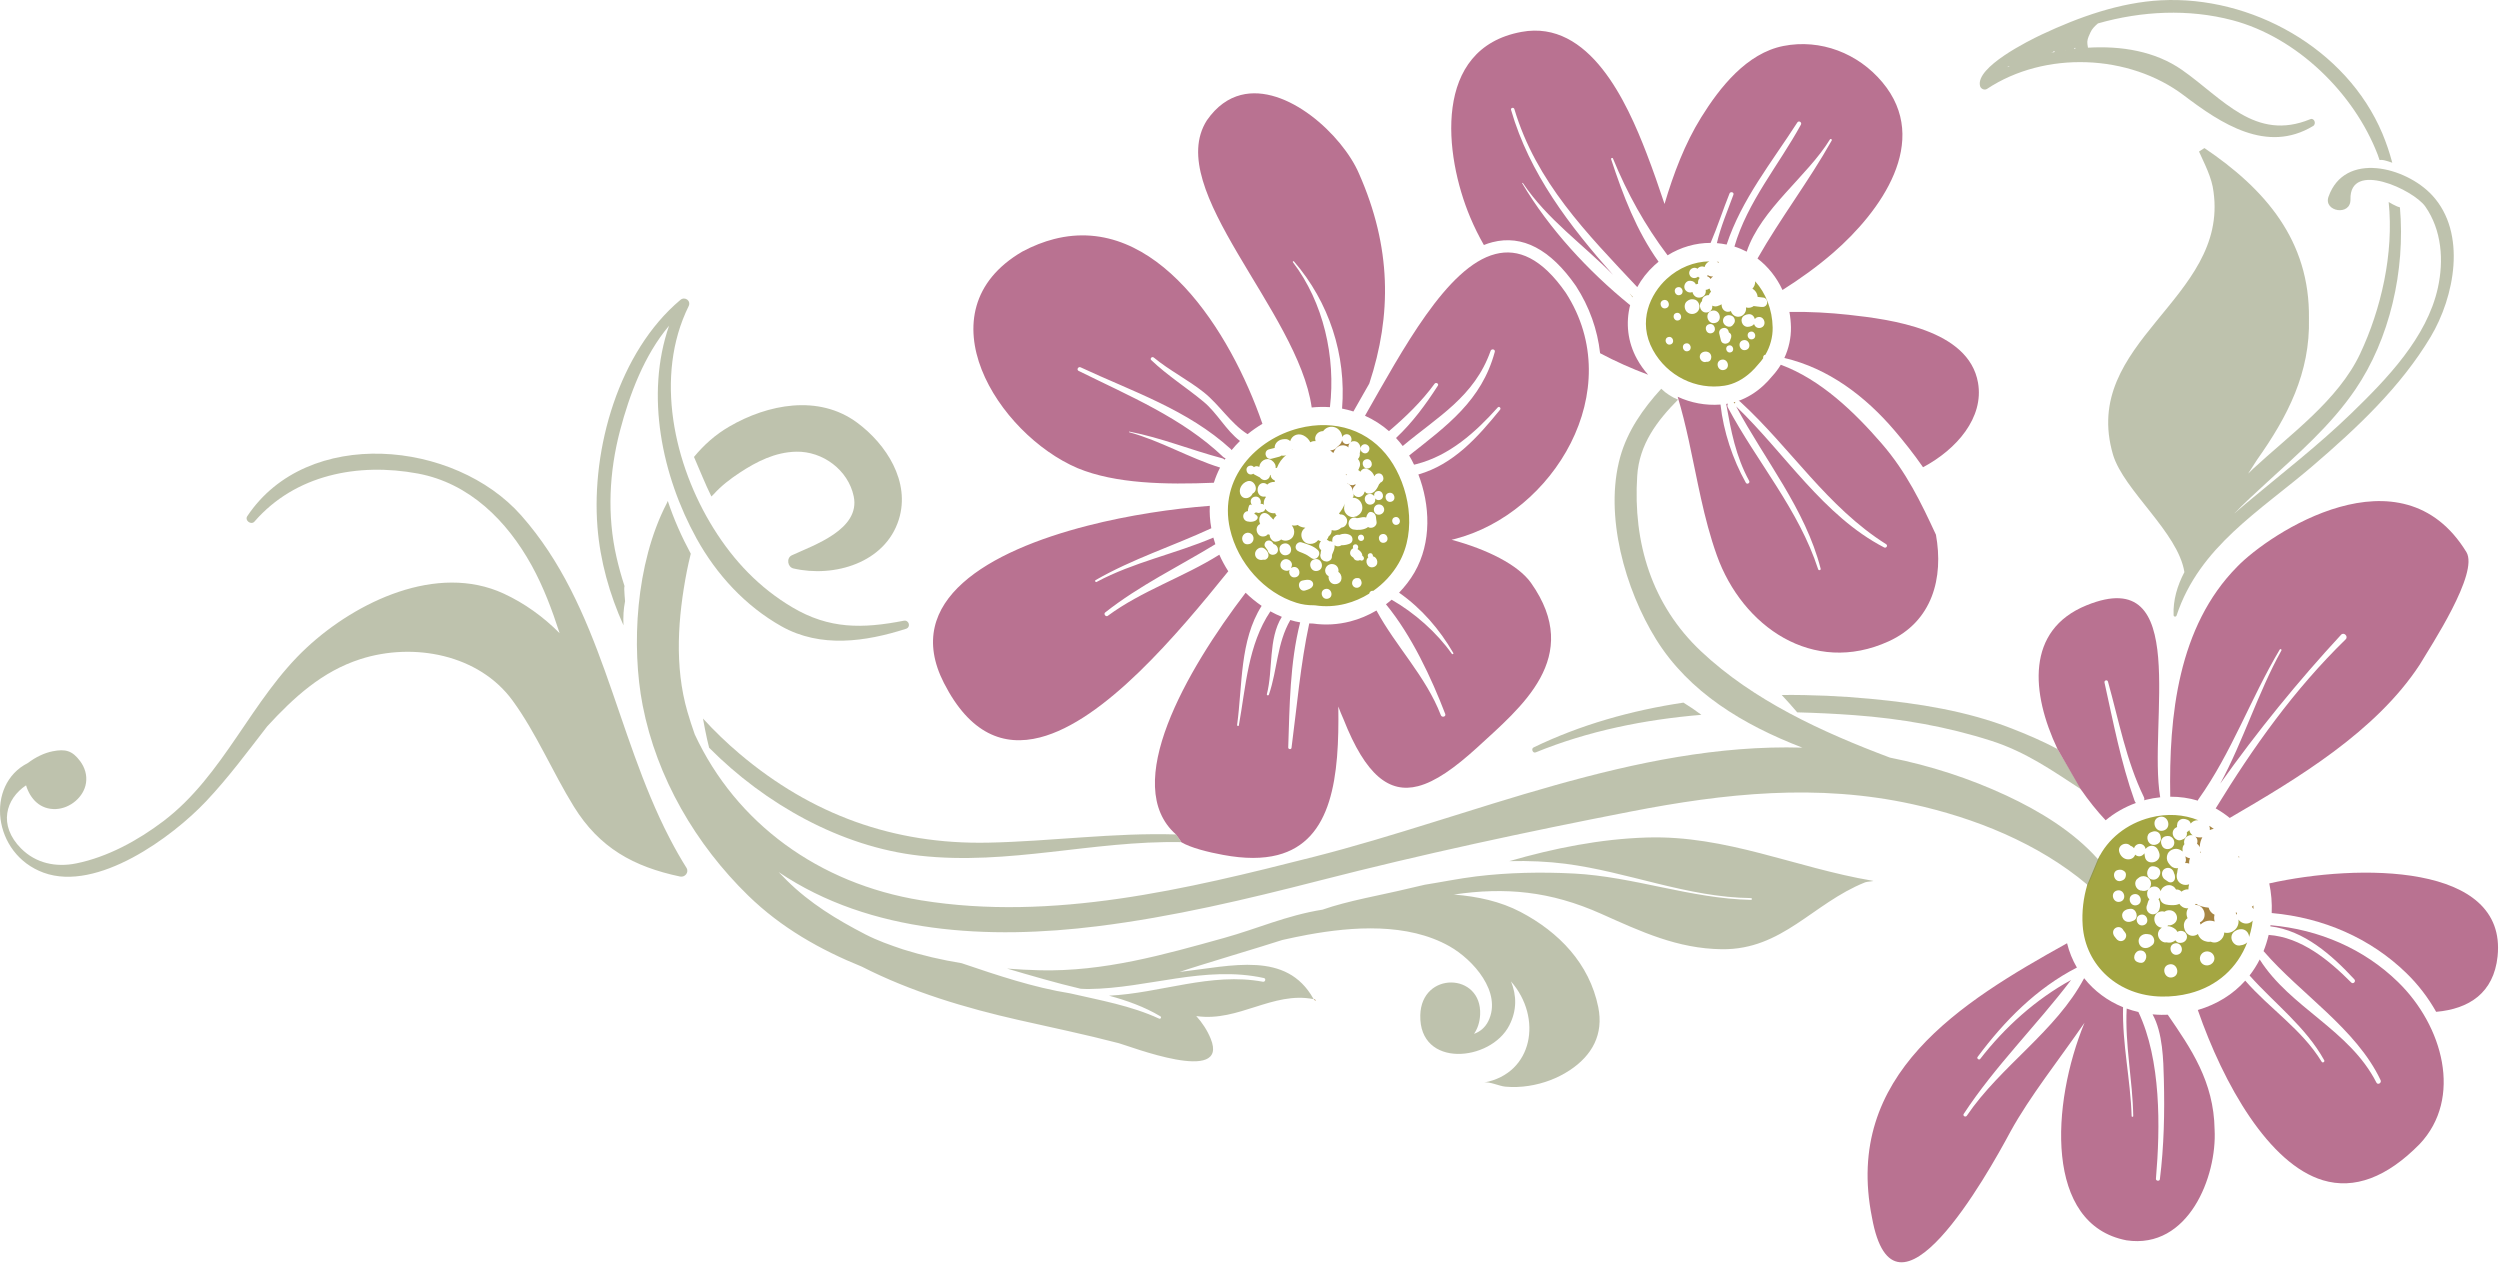 <?xml version="1.0" encoding="UTF-8" standalone="no"?>
<!DOCTYPE svg PUBLIC "-//W3C//DTD SVG 1.1//EN" "http://www.w3.org/Graphics/SVG/1.1/DTD/svg11.dtd">
<svg width="100%" height="100%" viewBox="0 0 943 477" version="1.1" xmlns="http://www.w3.org/2000/svg" xmlns:xlink="http://www.w3.org/1999/xlink" xml:space="preserve" xmlns:serif="http://www.serif.com/" style="fill-rule:evenodd;clip-rule:evenodd;stroke-linejoin:round;stroke-miterlimit:1.414;">
    <g transform="matrix(1,0,0,1,-361.723,-1290.95)">
        <path d="M1217.69,1624.17C1218.46,1627.82 1218.77,1631.58 1218.61,1635.35C1238.05,1637.08 1255.92,1644.85 1269.48,1658.08C1273.85,1662.33 1277.64,1667.28 1280.64,1672.61C1293.05,1671.52 1302.35,1665.52 1303.81,1651.7C1307.53,1616.29 1251.05,1616.71 1217.69,1624.17Z" style="fill:rgb(185,114,145);fill-rule:nonzero;"/>
        <path d="M1205.59,1504.71C1183.29,1527.28 1179.79,1560.97 1180.34,1591.47C1183.9,1591.45 1187.4,1591.94 1190.73,1592.95C1190.79,1592.8 1190.82,1592.64 1190.94,1592.48C1203.46,1574.99 1210.65,1554.41 1221.64,1535.96C1221.88,1535.56 1222.49,1535.91 1222.27,1536.31C1213.34,1552.42 1207.95,1570.36 1199.17,1586.57C1213.07,1566.94 1228.55,1547.93 1244.77,1530.39C1245.84,1529.23 1247.63,1531.01 1246.5,1532.12C1226.96,1551.19 1211.68,1572.71 1197.48,1595.88C1199.35,1596.93 1201.12,1598.13 1202.78,1599.48C1228.31,1584.6 1257.85,1566.99 1274.43,1541.68C1278.57,1534.69 1296.88,1507.09 1292.04,1499.18C1267.53,1459.15 1217.79,1492.08 1205.59,1504.71Z" style="fill:rgb(185,114,145);fill-rule:nonzero;"/>
        <path d="M1146.54,1588.58C1149.55,1592.95 1137.83,1573.52 1137.83,1573.52C1132.1,1570.41 1126.05,1567.89 1120.58,1565.75C1103.62,1559.11 1085.3,1556.24 1067.26,1554.54C1056.26,1553.5 1045.05,1552.99 1033.79,1553.1C1035.8,1555.21 1037.71,1557.42 1039.64,1559.65C1046.83,1559.83 1054,1560.18 1061.1,1560.7C1078.71,1561.99 1096.18,1565.02 1113,1570.44C1125.89,1574.6 1135.87,1581.63 1146.54,1588.58Z" style="fill:rgb(126,134,92);fill-opacity:0.502;fill-rule:nonzero;"/>
        <path d="M1171.13,1592.64C1172.93,1592.18 1174.75,1591.88 1176.55,1591.69C1171.9,1563.92 1188.41,1503.14 1148.77,1519.27C1125.81,1528.61 1127.82,1552.37 1137.83,1573.52C1137.87,1573.6 1146.53,1588.58 1146.54,1588.58C1149.55,1592.95 1152.76,1596.95 1155.97,1600.36C1159.29,1597.59 1163.15,1595.38 1167.39,1593.83C1167.19,1593.63 1167.01,1593.36 1166.89,1593.02C1161.7,1578.49 1158.88,1563.44 1155.54,1548.42C1155.34,1547.56 1156.61,1547.2 1156.85,1548.06C1160.92,1562.59 1163.73,1577.91 1170.37,1591.56C1170.6,1592.03 1170.61,1592.45 1170.54,1592.83C1170.74,1592.77 1170.93,1592.69 1171.13,1592.64Z" style="fill:rgb(185,114,145);fill-rule:nonzero;"/>
        <path d="M1179.41,1673.71C1178.61,1673.74 1177.8,1673.77 1176.99,1673.75C1175.86,1673.74 1174.76,1673.66 1173.67,1673.56C1177.54,1680.52 1177.74,1690.84 1177.93,1698.05C1178.25,1710.63 1177.99,1723.26 1176.43,1735.77C1176.33,1736.61 1174.87,1736.44 1174.94,1735.59C1176.62,1716.08 1176.88,1690.69 1168.34,1672.7C1168.34,1672.69 1168.34,1672.69 1168.34,1672.68C1166.82,1672.33 1165.34,1671.9 1163.91,1671.38C1163.2,1684.89 1166.17,1698.4 1166.38,1711.92C1166.39,1712.32 1165.78,1712.32 1165.77,1711.93C1165.36,1698.16 1162.19,1684.67 1162.54,1670.87C1156.66,1668.48 1151.64,1664.71 1147.86,1659.93C1137.29,1679.92 1116.29,1693.08 1103.62,1711.79C1103.14,1712.52 1101.95,1711.86 1102.44,1711.12C1114.27,1693.06 1129.89,1677.79 1142.94,1660.6C1129.61,1667.89 1117.87,1678.48 1108.65,1690.39C1108.22,1690.95 1107.24,1690.2 1107.66,1689.64C1117.73,1676.08 1129.99,1663.64 1145.13,1655.92C1143.49,1653.1 1142.23,1650.02 1141.42,1646.74C1101.27,1669.05 1057.01,1696.28 1067.83,1750.16C1076.19,1796.7 1111.25,1734.28 1120.08,1717.77C1127.41,1704.43 1138.49,1690.56 1148,1676.74C1135.4,1707.34 1132.84,1752.87 1163.84,1758.8C1187.29,1762.29 1198.01,1734.61 1197.07,1717.04C1196.79,1698.86 1188.11,1686.42 1179.41,1673.71Z" style="fill:rgb(185,114,145);fill-rule:nonzero;"/>
        <path d="M1218.16,1639.93C1218.13,1640.07 1218.11,1640.22 1218.09,1640.36C1230.9,1641.95 1241.32,1651.21 1249.78,1660.35C1250.52,1661.15 1249.36,1662.32 1248.59,1661.54C1240.23,1653.13 1229.77,1644.48 1217.46,1643.6C1216.95,1645.73 1216.31,1647.78 1215.53,1649.72C1215.55,1649.74 1215.57,1649.75 1215.59,1649.77C1229.5,1665.88 1250.44,1678.9 1259.68,1698.37C1260.18,1699.42 1258.64,1700.35 1258.1,1699.29C1247.95,1679.33 1225.61,1671.1 1214.08,1652.87C1212.99,1655.02 1211.71,1657.04 1210.26,1658.9C1219.7,1669.5 1231.47,1678.3 1238.41,1690.86C1238.75,1691.49 1237.82,1692.04 1237.44,1691.42C1229.99,1679.22 1217.86,1671.46 1208.63,1660.85C1204,1666.02 1197.94,1669.81 1190.74,1671.92C1200.51,1700.09 1217.57,1730.04 1237.96,1736.15C1249.77,1739.68 1262.04,1735.09 1274.41,1722.5C1290.79,1705.15 1283.14,1677.79 1266.26,1661.37C1253.47,1648.89 1236.58,1641.56 1218.16,1639.93Z" style="fill:rgb(185,114,145);fill-rule:nonzero;"/>
        <path d="M1204.98,1635.24C1205.17,1635.51 1205.34,1635.78 1205.49,1636.06C1205.49,1636.02 1205.48,1635.97 1205.48,1635.92C1205.49,1635.67 1205.5,1635.42 1205.51,1635.17C1205.33,1635.2 1205.15,1635.22 1204.98,1635.24Z" style="fill:rgb(166,133,66);fill-rule:nonzero;"/>
        <path d="M1191.87,1612.59C1191.8,1612.4 1191.74,1612.2 1191.69,1612.01C1191.68,1612.2 1191.66,1612.4 1191.6,1612.59C1191.69,1612.59 1191.78,1612.58 1191.87,1612.59Z" style="fill:rgb(166,133,66);fill-rule:nonzero;"/>
        <path d="M1206.27,1614.31C1206.33,1614.3 1206.38,1614.31 1206.44,1614.3C1206.34,1614.14 1206.25,1613.99 1206.15,1613.83C1206.14,1614.01 1206.1,1614.16 1206.08,1614.34C1206.14,1614.33 1206.2,1614.33 1206.27,1614.31Z" style="fill:rgb(166,133,66);fill-rule:nonzero;"/>
        <path d="M1179.71,1616.34C1179.65,1616.22 1179.57,1616.11 1179.52,1615.98C1179.55,1616.07 1179.59,1616.15 1179.64,1616.28C1179.66,1616.3 1179.69,1616.32 1179.71,1616.34Z" style="fill:rgb(166,133,66);fill-rule:nonzero;"/>
        <path d="M1211.51,1633.49C1211.59,1633.61 1211.66,1633.74 1211.74,1633.86C1211.74,1633.4 1211.72,1632.94 1211.71,1632.48C1211.53,1632.67 1211.32,1632.84 1211.12,1633.02C1211.25,1633.17 1211.4,1633.3 1211.51,1633.49Z" style="fill:rgb(166,133,66);fill-rule:nonzero;"/>
        <path d="M1187.5,1616.69C1187.4,1615.94 1187.53,1615.28 1187.81,1614.71C1187.16,1614.6 1186.54,1614.34 1186.05,1613.94C1186.13,1614.29 1186.19,1614.64 1186.24,1614.99C1186.31,1615.52 1186.18,1616.03 1185.95,1616.49C1186.47,1616.44 1187,1616.52 1187.5,1616.69Z" style="fill:rgb(166,133,66);fill-rule:nonzero;"/>
        <path d="M1196.79,1603.61C1196.22,1603.2 1195.65,1602.81 1195.06,1602.44C1195.27,1602.95 1195.34,1603.5 1195.27,1604.05C1195.68,1603.86 1196.11,1603.7 1196.58,1603.62C1196.65,1603.61 1196.71,1603.62 1196.79,1603.61Z" style="fill:rgb(166,133,66);fill-rule:nonzero;"/>
        <path d="M1197.96,1610.9L1197.96,1610.9C1197.95,1610.89 1197.95,1610.89 1197.94,1610.88C1197.9,1610.86 1197.86,1610.85 1197.79,1610.81C1197.87,1610.85 1197.92,1610.88 1197.96,1610.9Z" style="fill:rgb(166,133,66);fill-rule:nonzero;"/>
        <path d="M1191.52,1638.88C1191.63,1639.13 1191.71,1639.4 1191.77,1639.69C1193.33,1638.17 1195.33,1637.91 1197.1,1638.55C1196.86,1637.68 1196.81,1636.81 1197.05,1635.99C1195.95,1635.5 1195.13,1634.5 1194.81,1633.32C1193.05,1633.17 1191.36,1632.71 1190.02,1631.86C1189.92,1632.01 1189.82,1632.16 1189.69,1632.3C1193.28,1632.06 1194.75,1637.35 1191.52,1638.88Z" style="fill:rgb(166,133,66);fill-rule:nonzero;"/>
        <path d="M1189.78,1606.53C1189.96,1606.69 1190.16,1606.84 1190.3,1607.09C1190.67,1607.73 1190.7,1608.53 1190.44,1609.22C1190.91,1609.55 1191.27,1610.03 1191.5,1610.57C1191.49,1610.4 1191.48,1610.22 1191.49,1610.06C1191.56,1608.93 1191.89,1607.78 1192.45,1606.77C1191.58,1606.91 1190.62,1606.83 1189.78,1606.53Z" style="fill:rgb(166,133,66);fill-rule:nonzero;"/>
        <path d="M1153.09,1615.05C1153.06,1615.1 1149.03,1624.73 1149.06,1624.65C1147.58,1629.57 1146.94,1634.91 1147.31,1640.07C1148.39,1655.35 1160.91,1666.62 1177.09,1666.85C1180.74,1666.91 1184.28,1666.5 1187.6,1665.65C1198.02,1662.98 1205.7,1656.09 1209.4,1646.37C1209.2,1646.59 1208.97,1646.79 1208.67,1646.95C1207.96,1647.35 1207.26,1647.51 1206.45,1647.6C1204.82,1647.78 1203.43,1646.15 1203.41,1644.63C1203.39,1643.16 1204.35,1642.23 1205.61,1641.7C1206.1,1641.5 1206.63,1641.44 1207.16,1641.44C1208.89,1641.45 1210.02,1642.89 1210.09,1644.37C1210.51,1643.03 1210.87,1641.66 1211.14,1640.23C1211.27,1639.56 1211.35,1638.87 1211.44,1638.19C1211.02,1638.66 1210.48,1639.03 1209.84,1639.21C1208.43,1639.6 1206.89,1638.95 1206.07,1637.8C1206.2,1638.75 1206.07,1639.73 1205.55,1640.65C1204.79,1641.98 1203.33,1642.82 1201.81,1642.84C1201.44,1642.85 1201.06,1642.8 1200.69,1642.7C1200.74,1645.12 1198.01,1647.31 1195.61,1646.15C1195.48,1646.17 1195.36,1646.19 1195.23,1646.2C1194.58,1646.26 1193.98,1646.14 1193.38,1645.93C1192.06,1645.48 1191.12,1644.44 1190.77,1643.26C1190.46,1643.51 1190.09,1643.71 1189.64,1643.83C1187.88,1644.31 1186.38,1643.23 1185.78,1641.63C1185.34,1640.45 1185.34,1639.23 1186.03,1638.14C1186.26,1637.79 1186.55,1637.5 1186.88,1637.27C1186.31,1636.07 1186.33,1634.57 1187.16,1633.53C1187.01,1633.54 1186.86,1633.58 1186.7,1633.58C1185.37,1633.52 1184.34,1632.82 1183.76,1631.87C1183.63,1631.93 1183.52,1632.01 1183.38,1632.06C1182.34,1632.47 1180.84,1632.41 1179.73,1632.3C1178.35,1632.17 1176.99,1631.7 1176.56,1630.22C1176.49,1630 1176.48,1629.78 1176.49,1629.56C1176.32,1629.77 1176.12,1629.96 1175.89,1630.11C1176.63,1631.16 1176.64,1632.86 1176.25,1633.96C1175.71,1635.46 1174.12,1636.36 1172.62,1635.51C1171.45,1634.85 1171.02,1633.3 1171.69,1632.13C1171.58,1632.31 1171.83,1631.53 1171.88,1631.38C1171.99,1630.99 1172.11,1630.63 1172.36,1630.31C1172.4,1630.25 1172.46,1630.2 1172.51,1630.15C1171.99,1629.75 1171.63,1629.11 1171.63,1628.15C1171.63,1628.08 1171.62,1628.01 1171.63,1627.94C1171.62,1627.31 1171.84,1626.76 1172.2,1626.33C1171.42,1627.05 1170.27,1627.19 1169.24,1626.81C1169.31,1626.85 1169.39,1626.89 1169.46,1626.94C1169.34,1626.89 1169.23,1626.86 1169.11,1626.84C1167.27,1626.41 1166.38,1623.77 1167.91,1622.47C1168.4,1622.04 1168.85,1621.68 1169.5,1621.52C1171.55,1621 1173.54,1622.85 1173.01,1624.95C1172.87,1625.5 1172.61,1625.93 1172.28,1626.26C1173.36,1625.05 1175.55,1624.89 1176.49,1626.61C1176.52,1626.67 1176.55,1626.73 1176.59,1626.79C1176.65,1626.91 1176.68,1627.02 1176.73,1627.13C1176.88,1626.51 1177.25,1625.9 1177.94,1625.45C1178.6,1625.02 1179.25,1624.78 1180.05,1624.83C1181.25,1624.91 1182.1,1625.61 1182.52,1626.5C1182.54,1626.49 1182.57,1626.48 1182.59,1626.48C1183.36,1626.38 1184.08,1626.74 1184.61,1627.29C1184.71,1627.21 1184.78,1627.11 1184.9,1627.04C1185.57,1626.63 1186.29,1626.37 1187.09,1626.43C1187.12,1626.43 1187.15,1626.45 1187.19,1626.45C1187.19,1625.79 1187.27,1625.13 1187.46,1624.51C1186.5,1624.87 1185.38,1624.84 1184.46,1624.32C1182.87,1623.41 1182.48,1621.71 1182.96,1620.12C1182.98,1619.97 1183.01,1619.75 1183.05,1619.47C1183.1,1619.29 1183.12,1619.11 1183.14,1618.93C1183.17,1618.74 1183.25,1618.58 1183.31,1618.41C1183.16,1618.43 1183,1618.46 1182.84,1618.47C1181.62,1618.48 1180.74,1617.9 1180.11,1617.03C1180.08,1617.01 1180.06,1616.98 1180.04,1616.96C1180.04,1616.95 1180.03,1616.95 1180.03,1616.94C1178.43,1615.31 1178.7,1612.16 1181.44,1611.3C1182.77,1610.88 1183.98,1611.29 1185.04,1612.14C1185.04,1612.14 1185.04,1612.15 1185.04,1612.15C1184.93,1611.35 1184.89,1610.61 1185.33,1609.85C1185.43,1609.67 1185.55,1609.52 1185.68,1609.37C1185.63,1609.2 1185.59,1609.02 1185.56,1608.81C1185.46,1607.99 1185.85,1607.1 1186.49,1606.59C1187.17,1606.05 1188.03,1605.85 1188.8,1606.02C1188.15,1605.56 1187.68,1604.91 1187.53,1604.07C1187.29,1604.4 1186.97,1604.65 1186.6,1604.83C1186.78,1605.8 1186.46,1606.84 1185.42,1607.4C1185.14,1607.55 1184.85,1607.66 1184.55,1607.78C1182.96,1608.42 1181.28,1606.83 1181.26,1605.3C1181.24,1604.11 1181.95,1603.29 1182.92,1602.9C1182.84,1602.5 1182.87,1602.09 1183.01,1601.68C1183.02,1601.65 1183,1601.62 1183.01,1601.59C1183.06,1601.17 1183.33,1600.76 1183.64,1600.48C1184.59,1599.6 1185.72,1599.71 1186.83,1600.17C1187.52,1600.46 1187.89,1600.99 1188.05,1601.6C1188.24,1601.37 1188.47,1601.15 1188.75,1600.94C1189.38,1600.48 1190.18,1600.28 1190.96,1600.35C1185.43,1598.1 1179.09,1597.73 1172.85,1599.33C1163.9,1601.62 1156.69,1607.44 1153.09,1615.05ZM1194.15,1649.82C1194.24,1649.82 1194.34,1649.82 1194.43,1649.83C1197,1650.02 1198,1653.18 1195.75,1654.64C1195.68,1654.7 1195.6,1654.75 1195.51,1654.78C1194,1655.56 1192.09,1654.91 1191.62,1653.19C1191.15,1651.51 1192.44,1649.87 1194.15,1649.82ZM1162.69,1645.67C1161.65,1646.27 1160.53,1645.83 1159.89,1644.92C1159.59,1644.5 1159.21,1644.15 1159,1643.67C1157.81,1640.93 1161.65,1639.32 1162.78,1642.09C1162.69,1641.85 1162.74,1641.89 1162.94,1642.19C1163.12,1642.41 1163.29,1642.63 1163.44,1642.87C1164.06,1643.79 1163.61,1645.14 1162.69,1645.67ZM1164.55,1638.69C1162.22,1638.62 1161.25,1635.52 1163.34,1634.3C1163.97,1633.92 1164.54,1633.81 1165.27,1633.74C1167.59,1633.54 1168.7,1637.24 1166.5,1638.21C1165.83,1638.5 1165.29,1638.71 1164.55,1638.69ZM1170.71,1653.43C1170.68,1653.47 1170.65,1653.51 1170.62,1653.55C1170.01,1654.33 1168.89,1654.22 1168.11,1653.89C1168.05,1653.86 1167.98,1653.83 1167.92,1653.81C1165.72,1652.86 1166.89,1649.5 1169.04,1649.47C1171.28,1649.44 1171.89,1651.91 1170.71,1653.43ZM1181.21,1659.59C1178.07,1660.39 1176.73,1655.54 1179.87,1654.74C1183.01,1653.93 1184.36,1658.78 1181.21,1659.59ZM1183.16,1651.04C1180.42,1651.74 1179.26,1647.51 1182,1646.81C1184.74,1646.11 1185.91,1650.33 1183.16,1651.04ZM1176.54,1634.81C1177.16,1634.65 1177.71,1634.69 1178.2,1634.84C1178.43,1634.69 1178.65,1634.54 1178.92,1634.45C1179.31,1634.32 1179.7,1634.28 1180.11,1634.29C1182.87,1634.4 1184.01,1638.02 1181.54,1639.49C1181.19,1639.7 1180.83,1639.88 1180.43,1639.95C1180.14,1640 1179.87,1639.99 1179.59,1639.97C1179.49,1640.09 1179.36,1640.19 1179.22,1640.29C1180.37,1640.29 1181.46,1640.76 1182.34,1641.5C1182.65,1641.76 1182.85,1642.09 1182.99,1642.44C1183.07,1642.41 1183.14,1642.37 1183.22,1642.33C1184.54,1641.73 1186.15,1642.19 1186.57,1643.7C1186.98,1645.18 1185.85,1646.49 1184.4,1646.59C1184.3,1646.6 1184.21,1646.61 1184.12,1646.61C1183.31,1646.67 1182.66,1646.23 1182.27,1645.62C1182.12,1645.77 1181.94,1645.9 1181.75,1646.01C1181.09,1646.36 1180.48,1646.57 1179.73,1646.51C1179.36,1646.48 1178.99,1646.43 1178.62,1646.36C1178.69,1646.39 1178.75,1646.41 1178.82,1646.44C1177.15,1646.58 1175.73,1644.99 1175.71,1643.4C1175.7,1642.22 1176.32,1641.39 1177.18,1640.87C1174.07,1640.7 1173.02,1635.72 1176.54,1634.81ZM1172.5,1643.4C1174.18,1643.67 1175,1646.32 1173.6,1647.41C1173.42,1647.56 1173.23,1647.7 1173.05,1647.84C1171.49,1649.05 1169.11,1648.8 1168.51,1646.64C1167.94,1644.54 1169.83,1642.97 1171.79,1643.29C1172.03,1643.33 1172.27,1643.37 1172.5,1643.4ZM1170.23,1639.95C1167.67,1640.61 1166.58,1636.66 1169.14,1636C1171.7,1635.35 1172.8,1639.3 1170.23,1639.95ZM1167.7,1632.39C1165.03,1633.07 1163.89,1628.95 1166.57,1628.26C1169.24,1627.58 1170.37,1631.7 1167.7,1632.39ZM1174.08,1622.76C1171.65,1622.79 1170.99,1620.11 1172.27,1618.46C1172.3,1618.42 1172.33,1618.38 1172.36,1618.34C1173.02,1617.49 1174.25,1617.61 1175.11,1617.97C1175.17,1618 1175.23,1618.03 1175.29,1618.05C1177.69,1619.08 1176.42,1622.73 1174.08,1622.76ZM1181.81,1620.6C1181.74,1619.89 1182.04,1620.98 1182.06,1621.12C1182.11,1621.46 1182.17,1621.79 1182.14,1622.14C1182.04,1623.64 1180.44,1624.32 1179.29,1623.34C1178.84,1622.95 1178.25,1622.75 1177.85,1622.27C1176.76,1620.96 1177.08,1618.88 1178.87,1618.39C1180.41,1617.97 1181.66,1619.13 1181.81,1620.6ZM1181.57,1610C1180.7,1611.53 1178.09,1611.76 1177.27,1610.01C1177.22,1609.91 1177.17,1609.8 1177.12,1609.69C1176.39,1608.14 1177.27,1606.43 1179.04,1606.32C1179.16,1606.31 1179.27,1606.3 1179.39,1606.29C1181.3,1606.17 1182.47,1608.43 1181.57,1610ZM1176.3,1599.09C1179.64,1598.23 1181.07,1603.4 1177.72,1604.25C1174.37,1605.11 1172.95,1599.95 1176.3,1599.09ZM1172.97,1604.92C1173.1,1604.87 1173.23,1604.81 1173.35,1604.76C1174.98,1604.06 1176.58,1604.88 1176.76,1606.7C1176.78,1606.83 1176.79,1606.96 1176.8,1607.1C1177,1609.08 1174.55,1610.24 1172.99,1609.35C1171.46,1608.48 1171.12,1605.7 1172.97,1604.92ZM1165.37,1610C1165.92,1610.15 1166.35,1610.49 1166.68,1610.92C1167.05,1609.53 1168.68,1608.83 1169.94,1609.55C1170.55,1609.89 1170.92,1610.52 1171.03,1611.17C1171.56,1610.47 1172.45,1609.99 1173.27,1609.98C1174.6,1609.96 1175.49,1610.83 1175.94,1611.99C1176.04,1612.24 1176.14,1612.49 1176.21,1612.75C1177.25,1616.24 1171.56,1617.77 1170.8,1614.24C1170.69,1613.76 1170.64,1613.28 1170.58,1612.79C1170.51,1612.88 1170.49,1612.98 1170.41,1613.06C1170.3,1613.17 1170.19,1613.27 1170.08,1613.37C1169.16,1614.23 1167.87,1614.05 1167.11,1613.33C1166.66,1614.68 1165.36,1615.26 1164,1615.06C1162.55,1614.84 1161.51,1613.68 1161.11,1612.32C1160.34,1609.74 1163.74,1608.2 1165.37,1610ZM1160.66,1619.09C1161.63,1618.89 1162.3,1618.99 1163.08,1619.64C1163.81,1620.24 1163.71,1621.25 1163.4,1622C1163.12,1622.7 1162.46,1623.01 1161.79,1623.22C1159.13,1624.02 1157.96,1619.65 1160.66,1619.09ZM1160.27,1626.85C1163.01,1626.15 1164.17,1630.38 1161.43,1631.08C1158.69,1631.78 1157.52,1627.55 1160.27,1626.85Z" style="fill:rgb(164,166,66);fill-rule:nonzero;"/>
        <path d="M1067.95,1623.15C1039,1618.26 1012.85,1605.92 982.904,1606.86C965.268,1607.41 947.973,1610.89 931.04,1615.77C938.408,1615.58 945.579,1615.93 952.008,1616.74C975.672,1619.75 998.149,1629.45 1022.21,1629.71C1022.65,1629.72 1022.66,1630.4 1022.22,1630.39C999.443,1629.91 977.949,1621.6 955.311,1620.44C943.061,1619.82 930.7,1620.05 918.511,1621.53C912.061,1622.32 905.59,1623.66 899.115,1624.68C896.945,1625.17 894.775,1625.67 892.618,1626.19C882.568,1628.62 870.309,1630.67 860.58,1634.07C847.016,1636.24 835.937,1641.27 823.598,1644.7C800.48,1651.13 778.12,1657.51 753.899,1656.94C749.753,1656.84 745.664,1656.61 741.605,1656.3C750.851,1659.01 759.942,1661.7 769.319,1663.9C770.325,1663.96 771.334,1664.02 772.356,1664.01C794.667,1663.77 816.1,1654.99 838.458,1659.86C839.37,1660.06 839.006,1661.42 838.103,1661.26C818.436,1657.61 799.436,1665.6 780.043,1666.52C786.802,1668.35 793.477,1670.74 799.42,1674.3C799.984,1674.64 799.503,1675.44 798.921,1675.17C788.417,1670.32 776.772,1668.27 765.41,1665.65C751.583,1663.44 737.932,1658.83 724.45,1654.27C716.902,1653.03 709.55,1651.32 702.426,1649.09C697.52,1647.44 692.636,1645.73 688.11,1643.38C677.222,1637.74 667.299,1631.72 658.509,1623.04C657.464,1622.01 656.44,1620.96 655.431,1619.9C690.158,1643.37 735.061,1645.39 775.684,1640.33C804.051,1636.8 831.846,1630.19 859.497,1623.09C898.22,1613.14 937.415,1604.74 976.655,1597.1C1012.43,1590.13 1047.32,1586.43 1083.15,1594.3C1106.55,1599.44 1130.5,1608.99 1149.06,1624.65C1147.58,1629.57 1156.69,1607.44 1153.09,1615.05C1143.78,1604.56 1130.93,1596.81 1118.49,1591.01C1104.56,1584.52 1089.75,1579.74 1074.61,1576.72C1048.74,1567.01 1023.04,1555.12 1003.4,1536.66C984.721,1519.1 977.658,1495.59 979.28,1470.46C980.057,1458.45 986.783,1449.69 994.666,1441.7C992.307,1440.72 990.148,1439.36 988.342,1437.58C981.475,1445.12 975.632,1453.45 972.883,1463.26C966.719,1485.25 974.752,1513.35 986.408,1532.12C998.788,1552.04 1019.18,1564.34 1041.58,1572.96C978.413,1571.11 917.329,1598.89 857.258,1614.16C809.394,1626.33 758.734,1638.59 709.161,1630.55C670.541,1624.28 639.361,1601.45 623.78,1567.95C622.78,1565.13 621.855,1562.28 621.017,1559.4C616.043,1542.26 617.45,1523.64 620.819,1506.32C621.223,1504.25 621.731,1502.05 622.286,1499.81C618.833,1493.39 615.9,1486.84 613.617,1479.92C613.482,1480.23 613.334,1480.52 613.206,1480.83C601.373,1503.65 599.87,1535.06 604.128,1556.99C609.434,1584.32 624.193,1609.51 643.952,1628.77C656.453,1640.95 671.169,1649.23 686.853,1655.59C705.408,1665.07 726.183,1671.23 745.928,1675.69C758.521,1678.54 771.191,1681.17 783.681,1684.43C787.704,1685.49 825.558,1700.31 818.399,1682.75C817.103,1679.57 815.23,1676.72 812.945,1674.19C813.055,1674.21 813.165,1674.24 813.275,1674.25C828.89,1676.42 841.869,1664.8 857.178,1667.82C857.212,1667.82 857.23,1667.83 857.263,1667.84C857.209,1667.77 857.158,1667.7 857.103,1667.61C846.957,1649.63 826.624,1655.24 806.647,1657.58C812.316,1655.55 839.678,1647.44 845.397,1645.52C848.533,1644.81 851.673,1644.14 854.83,1643.56C872.021,1640.41 892.666,1638.97 908.458,1647.88C917.461,1652.96 928.403,1665.29 923.118,1676.11C921.923,1678.56 919.951,1680.14 917.727,1680.91C919.01,1679.05 919.888,1676.65 920.027,1673.67C920.766,1657.76 897.871,1657.19 897.455,1673.85C896.952,1693.96 923.994,1691.47 931.029,1677.72C933.972,1671.98 933.788,1666.36 931.681,1661.16C943.587,1674.75 940.096,1695.81 921.595,1699.27C923.619,1698.89 927.292,1700.62 929.462,1700.83C932.447,1701.11 935.451,1700.99 938.412,1700.53C943.857,1699.68 949.154,1697.72 953.764,1694.69C962.267,1689.1 966.685,1681.13 964.578,1670.8C961.238,1654.42 949.792,1642.58 935.357,1634.98C927.611,1630.9 918.97,1629.1 910.323,1628.39C910.233,1628.38 910.148,1628.38 910.058,1628.38C929.498,1625.51 946.49,1627.05 965.724,1635.65C980.73,1642.36 994.487,1648.81 1011.24,1649C1034.05,1649.25 1045.45,1631.72 1065.14,1623.81C1066.16,1623.39 1069.32,1623.38 1067.95,1623.15Z" style="fill:rgb(126,134,92);fill-opacity:0.502;fill-rule:nonzero;"/>
        <path d="M1009.33,1500.47C1018.93,1527.26 1045.54,1545.89 1074.11,1532.87C1090.69,1525.31 1094.89,1508.88 1091.96,1492.65C1086.36,1480.56 1080.81,1469 1071.49,1458.25C1061.27,1446.43 1048.51,1434.1 1033.44,1428.53C1032.49,1430.1 1031.39,1431.58 1030.13,1432.92C1029.13,1434.15 1028.05,1435.31 1026.89,1436.37C1024.03,1439.01 1020.84,1440.95 1017.52,1442.15C1017.71,1442.19 1017.9,1442.26 1018.07,1442.42C1037.14,1459.89 1050.92,1482.21 1073.16,1496.21C1073.96,1496.71 1073.23,1497.86 1072.41,1497.44C1049.43,1485.52 1034.93,1461.83 1016.6,1444.25C1027.38,1464.48 1042.72,1482.97 1048.47,1505.44C1048.63,1506.05 1047.72,1506.26 1047.53,1505.68C1040.18,1483.1 1024.49,1465.28 1013.47,1444.65C1013.17,1444.11 1013.27,1443.6 1013.54,1443.2C1013.46,1443.21 1013.38,1443.24 1013.29,1443.25C1013.14,1443.28 1012.99,1443.28 1012.84,1443.31C1014.67,1453.52 1016.41,1462.98 1021.51,1472.34C1021.96,1473.15 1020.71,1473.84 1020.25,1473.03C1015.31,1464.22 1011.8,1453.68 1010.7,1443.55C1005.08,1443.98 999.531,1442.91 994.538,1440.61C996.178,1446.02 997.501,1451.52 998.719,1457.04C1001.93,1471.64 1004.27,1486.34 1009.33,1500.47Z" style="fill:rgb(185,114,145);fill-rule:nonzero;"/>
        <path d="M1016.35,1442.54C1016.12,1442.61 1015.88,1442.67 1015.64,1442.73C1015.79,1442.85 1015.92,1443.01 1016.03,1443.2C1016.05,1442.96 1016.17,1442.73 1016.35,1442.54Z" style="fill:rgb(166,133,66);fill-rule:nonzero;"/>
        <path d="M977.603,1402.93C977.196,1402.49 976.792,1402.04 976.388,1401.59C976.781,1402.08 977.156,1402.58 977.54,1403.08C977.558,1403.03 977.58,1402.98 977.603,1402.93Z" style="fill:rgb(166,133,66);fill-rule:nonzero;"/>
        <path d="M921.447,1383.37C922.503,1382.94 923.566,1382.58 924.641,1382.31C935.936,1379.41 946.53,1384.95 956.124,1398.77L956.171,1398.83L956.212,1398.9C961.275,1406.75 964.29,1415.31 965.278,1424.18C971.087,1427.26 977.141,1429.97 983.384,1432.3C981.798,1430.5 980.378,1428.52 979.188,1426.35C975.661,1419.94 974.886,1412.75 976.623,1406C976.529,1405.95 976.43,1405.92 976.349,1405.85C960.817,1393.2 946.153,1377.37 935.916,1360.14C935.819,1359.98 936.066,1359.85 936.165,1360C945.321,1373.73 958.89,1383.15 970.14,1394.62C953.782,1376.14 938.645,1356.47 931.691,1332.4C931.458,1331.59 932.706,1331.29 932.944,1332.09C941.152,1359.63 960.229,1378.92 979.296,1399.25C980.909,1396.29 983.047,1393.52 985.71,1391.07C986.242,1390.59 986.779,1390.12 987.332,1389.67C978.962,1377.91 973.948,1364.66 969.431,1350.99C969.296,1350.59 969.966,1350.32 970.127,1350.71C975.487,1363.82 982.208,1375.97 990.74,1387.25C995.722,1384.16 1001.32,1382.56 1006.97,1382.57C1009.57,1376.5 1011.63,1370.08 1014.09,1363.95C1014.45,1363.04 1015.91,1363.45 1015.57,1364.39C1013.44,1370.29 1010.75,1376.46 1009.33,1382.66C1010.56,1382.77 1011.79,1382.94 1013.01,1383.2C1018.66,1366.17 1029.98,1352.2 1039.68,1337.14C1040.23,1336.28 1041.51,1337.08 1041.03,1337.97C1032.75,1353.12 1020.78,1367.19 1015.95,1383.95C1017.56,1384.46 1019.1,1385.11 1020.57,1385.88C1025.92,1369.82 1043.5,1357.41 1051.97,1343.55C1052.24,1343.11 1052.89,1343.52 1052.64,1343.96C1043.99,1359.32 1033.36,1373.16 1024.65,1388.47C1028.66,1391.52 1031.89,1395.61 1034.08,1400.34C1040.69,1396.15 1047.12,1391.58 1053.27,1386.24C1070.97,1370.86 1090.36,1344.19 1071.75,1321.97C1062.6,1311.03 1048.44,1305.54 1034.43,1308.29C1020.57,1311.01 1010.4,1323.97 1003.42,1335.21C997.25,1345.13 992.959,1356.49 989.583,1367.89C987.454,1361.48 985.236,1355.1 982.808,1348.79C975.419,1329.6 961.326,1298.25 935.638,1302.98C901.931,1309.18 906.437,1349.5 916.277,1372.9C917.813,1376.56 919.547,1380.04 921.447,1383.37Z" style="fill:rgb(185,114,145);fill-rule:nonzero;"/>
        <path d="M1036.69,1408.6C1037.03,1410.47 1037.23,1412.39 1037.27,1414.36C1037.34,1418.39 1036.45,1422.38 1034.78,1425.98C1051.37,1429.85 1065.39,1440.43 1076.48,1453.5C1079.82,1457.43 1083.56,1462.09 1087.09,1467.19C1099.82,1460.44 1110.13,1448.45 1107.83,1435.31C1104.31,1415.22 1074.91,1411.44 1058.92,1409.68C1051.94,1408.92 1044.37,1408.49 1036.69,1408.6Z" style="fill:rgb(185,114,145);fill-rule:nonzero;"/>
        <path d="M985.236,1423.02C990.591,1432.75 1001.44,1438.14 1012.22,1436.43C1015.7,1435.89 1019.16,1434.11 1022.22,1431.29C1023.15,1430.43 1024.03,1429.49 1024.84,1428.49L1025.04,1428.26C1025.69,1427.58 1026.27,1426.83 1026.8,1426.06C1026.66,1425.49 1026.97,1424.8 1027.62,1424.78C1029.43,1421.69 1030.44,1418.07 1030.37,1414.48C1030.25,1407.71 1027.8,1401.56 1023.78,1397.05C1023.83,1398.13 1023.43,1399.08 1022.73,1399.86C1023.82,1400.46 1024.59,1401.6 1024.7,1402.94C1025.44,1403.05 1026.2,1403.1 1026.95,1403.21C1027.93,1403.36 1028.48,1404.53 1028.26,1405.42C1028,1406.45 1027.03,1406.88 1026.06,1406.73C1025.16,1406.6 1024.27,1406.58 1023.38,1406.41C1023.33,1406.4 1023.31,1406.37 1023.26,1406.36C1022.94,1406.61 1022.56,1406.82 1022.11,1406.94C1021.46,1407.12 1020.87,1407.06 1020.31,1406.9C1020.66,1408.84 1018.9,1410.88 1016.7,1410.35C1015.62,1410.09 1014.88,1409.25 1014.6,1408.26C1014.45,1408.33 1014.34,1408.43 1014.16,1408.48C1012.21,1408.98 1010.99,1407.25 1011.12,1405.72C1011.09,1405.74 1011.07,1405.77 1011.04,1405.78C1010.89,1405.85 1009.63,1406.47 1010.15,1406.17C1009.25,1406.68 1008.33,1406.62 1007.58,1406.24C1007.72,1407.3 1007.26,1408.41 1005.92,1408.75C1003.28,1409.43 1001.97,1405.93 1003.74,1404.55C1003.6,1403.13 1004.99,1402.22 1006.28,1402.28C1006.48,1401.76 1006.76,1401.32 1007.12,1400.97C1006.89,1400.62 1006.71,1400.23 1006.57,1399.83C1006.52,1399.83 1006.46,1399.82 1006.41,1399.82C1006.16,1399.99 1005.88,1400.15 1005.53,1400.24C1005.38,1400.28 1005.25,1400.25 1005.11,1400.26C1005.31,1401.46 1004.82,1402.74 1003.3,1403.13C1001.6,1403.57 1000.42,1402.42 1000.11,1401.1C998.932,1401.64 997.452,1400.9 997.11,1399.66C996.757,1398.37 997.775,1396.76 999.217,1396.86C999.307,1396.87 999.401,1396.87 999.495,1396.88C1000.46,1396.95 1001.14,1397.54 1001.43,1398.27C1001.59,1398.19 1001.71,1398.09 1001.9,1398.04C1002.03,1398.01 1002.13,1398.03 1002.26,1398.02C1002.11,1397.21 1002.29,1396.39 1002.86,1395.79C1002.62,1395.66 1002.41,1395.5 1002.23,1395.3C1001.22,1396.22 999.396,1396.01 998.96,1394.43C998.459,1392.61 1000.6,1391.28 1002.04,1392.31C1002.3,1391.96 1002.66,1391.67 1003.2,1391.53C1003.78,1391.38 1004.27,1391.48 1004.69,1391.68C1004.91,1390.73 1005.61,1389.94 1006.5,1389.53C1000.71,1389.64 995.013,1391.9 990.385,1396.15C984.274,1401.77 979.265,1412.18 985.236,1423.02ZM1022.75,1418.91C1020.92,1419.38 1020.13,1416.54 1021.97,1416.07C1023.81,1415.6 1024.6,1418.44 1022.75,1418.91ZM1019.78,1409.91C1020.3,1409.63 1020.78,1409.49 1021.38,1409.45C1022.55,1409.38 1023.39,1410.27 1023.65,1411.29C1023.9,1410.97 1024.22,1410.71 1024.71,1410.58C1027.32,1409.91 1028.42,1413.93 1025.82,1414.6C1024.55,1414.93 1023.65,1414.14 1023.35,1413.17C1023.16,1413.43 1022.93,1413.67 1022.58,1413.83C1022.04,1414.09 1021.57,1414.23 1020.96,1414.24C1018.69,1414.25 1017.69,1411.03 1019.78,1409.91ZM1019.23,1419.29C1021.61,1418.68 1022.62,1422.36 1020.24,1422.97C1017.86,1423.58 1016.85,1419.9 1019.23,1419.29ZM1012.08,1430.49C1009.59,1431.13 1008.53,1427.29 1011.02,1426.65C1013.51,1426.01 1014.57,1429.86 1012.08,1430.49ZM1014.52,1423.86C1012.84,1424.29 1012.12,1421.69 1013.81,1421.26C1015.49,1420.83 1016.21,1423.43 1014.52,1423.86ZM1014.91,1410.06C1014.97,1410.08 1015.03,1410.11 1015.09,1410.15C1016.01,1410.65 1016.43,1411.97 1015.84,1412.88C1015.7,1413.1 1015.54,1413.31 1015.37,1413.51C1014.15,1415.07 1011.65,1413.72 1011.63,1411.99C1011.61,1410.17 1013.44,1409.43 1014.91,1410.06ZM1013.75,1415.93C1013.78,1416.07 1013.82,1416.2 1013.86,1416.34C1014.46,1416.59 1014.89,1417.21 1014.75,1418.08C1014.7,1418.41 1014.56,1418.72 1014.42,1419.03C1014.2,1420.78 1011.35,1421.32 1010.84,1419.29C1010.64,1418.49 1010.44,1417.69 1010.25,1416.89C1009.68,1414.62 1013.15,1413.66 1013.75,1415.93ZM1007.46,1408.15C1010.45,1407.39 1011.72,1412 1008.73,1412.76C1005.74,1413.53 1004.47,1408.92 1007.46,1408.15ZM1006.4,1413.23C1008.6,1412.67 1009.54,1416.06 1007.34,1416.63C1005.13,1417.19 1004.2,1413.8 1006.4,1413.23ZM1004.81,1423.58C1006.61,1423.38 1007.72,1424.97 1007.01,1426.59C1006.71,1427.27 1006.01,1427.49 1005.34,1427.43C1004.15,1427.88 1002.89,1426.73 1002.88,1425.57C1002.86,1424.42 1003.75,1423.7 1004.81,1423.58ZM998.04,1404.59C998.898,1403.91 999.581,1403.7 1000.67,1403.88C1002.5,1404.18 1003.26,1406.51 1002.42,1407.99C1001.52,1409.57 999.29,1409.87 998,1408.58C996.984,1407.57 996.825,1405.55 998.04,1404.59ZM997.582,1420.5C999.469,1420.02 1000.27,1422.93 998.382,1423.41C996.495,1423.89 995.69,1420.98 997.582,1420.5ZM994.522,1399.3C996.431,1398.81 997.245,1401.76 995.333,1402.25C993.426,1402.73 992.613,1399.79 994.522,1399.3ZM994.04,1409C995.859,1408.53 996.634,1411.34 994.815,1411.8C992.995,1412.27 992.22,1409.46 994.04,1409ZM991.8,1420.89C989.98,1421.35 989.205,1418.55 991.023,1418.08C992.842,1417.61 993.619,1420.42 991.8,1420.89ZM990.079,1407.23C988.084,1407.74 987.23,1404.66 989.234,1404.14C991.231,1403.63 992.083,1406.71 990.079,1407.23Z" style="fill:rgb(164,166,66);fill-rule:nonzero;"/>
        <path d="M1010.14,1389.77C1009.85,1389.73 1009.57,1389.68 1009.28,1389.65C1009.49,1389.75 1009.68,1389.87 1009.85,1390.03C1009.94,1389.94 1010.02,1389.86 1010.12,1389.79C1010.12,1389.78 1010.13,1389.78 1010.14,1389.77Z" style="fill:rgb(166,133,66);fill-rule:nonzero;"/>
        <path d="M1006.96,1396.17C1007.2,1395.81 1007.51,1395.48 1007.9,1395.21C1007.9,1395.21 1007.9,1395.21 1007.91,1395.2C1007.21,1395.3 1006.5,1395.16 1005.89,1394.71C1005.83,1394.87 1005.73,1395 1005.63,1395.13C1006.19,1395.33 1006.65,1395.69 1006.96,1396.17Z" style="fill:rgb(166,133,66);fill-rule:nonzero;"/>
        <path d="M863.376,1444.53C865.611,1425.72 860.957,1405 849.401,1389.85C849.284,1389.7 849.419,1389.52 849.574,1389.48C849.653,1389.45 849.738,1389.47 849.797,1389.54C863.06,1404.94 869.579,1424.79 867.952,1445.07C869.408,1445.34 870.827,1445.72 872.224,1446.16L872.606,1445.49C873.606,1443.74 874.621,1441.95 875.648,1440.14C876.497,1438.65 877.356,1437.14 878.218,1435.63C886.786,1409.67 886.568,1384.13 874.35,1356.47C868.128,1341.9 846.971,1322.38 829.777,1326.78C825.078,1327.99 820.675,1330.98 816.95,1336.35C800.405,1362.34 851.373,1408.23 856.495,1444.65C858.823,1444.41 861.123,1444.38 863.376,1444.53Z" style="fill:rgb(185,114,145);fill-rule:nonzero;"/>
        <path d="M768.249,1467.56C782.415,1473.43 801.5,1473.8 819.59,1473.04C820.212,1471.05 820.998,1469.14 821.942,1467.32C821.931,1467.31 821.924,1467.32 821.913,1467.31C810.229,1463.66 799.451,1457.22 787.664,1453.99C787.529,1453.95 787.556,1453.78 787.666,1453.75C787.684,1453.75 787.705,1453.75 787.727,1453.75C799.788,1456.08 810.955,1460.7 822.795,1463.83C823.172,1463.93 823.428,1464.13 823.635,1464.36C823.759,1464.17 823.893,1463.99 824.021,1463.8C823.707,1463.72 823.392,1463.58 823.103,1463.3C807.753,1448.62 787.37,1440.17 768.577,1430.85C767.871,1430.5 768.2,1429.61 768.808,1429.45C768.972,1429.41 769.152,1429.42 769.343,1429.51C788.99,1438.69 809.731,1445.47 826.026,1460.38C826.148,1460.49 826.197,1460.62 826.282,1460.73C827.27,1459.53 828.322,1458.37 829.44,1457.28C824.067,1453.18 820.94,1446.81 815.652,1442.43C809.182,1437.07 802.07,1432.6 795.978,1426.78C795.526,1426.35 795.85,1425.78 796.311,1425.67C796.513,1425.61 796.742,1425.65 796.944,1425.82C802.861,1430.71 809.735,1434.13 815.733,1438.88C821.664,1443.57 825.959,1450.74 832.316,1454.72C834.079,1453.28 835.955,1451.98 837.914,1450.82C825.909,1416.03 797.78,1371.26 759.309,1381.12C755.413,1382.12 751.417,1383.67 747.318,1385.86C708.764,1408.4 738.048,1454.72 768.249,1467.56Z" style="fill:rgb(185,114,145);fill-rule:nonzero;"/>
        <path d="M754.004,1569.11C778.343,1562.88 805.686,1530.39 825.028,1506.43C823.754,1504.44 822.615,1502.36 821.653,1500.18C808.074,1508.72 792.542,1513.68 779.576,1523.24C779.497,1523.3 779.419,1523.34 779.34,1523.36C778.657,1523.53 777.954,1522.48 778.598,1521.97C791.504,1511.79 806.193,1504.74 820.152,1496.23C819.874,1495.4 819.624,1494.57 819.397,1493.73C804.978,1499.89 789.26,1503.01 775.388,1510.45C775.354,1510.47 775.323,1510.48 775.289,1510.49C774.887,1510.59 774.577,1510 774.99,1509.76C788.967,1501.73 804.07,1496.97 818.635,1490.21C818.109,1487.29 817.923,1484.46 818.058,1481.75C804.04,1482.82 787.599,1485.23 771.967,1489.24C734.618,1498.81 701.88,1517.46 717.766,1548.56C727.591,1567.83 740.326,1572.62 754.004,1569.11Z" style="fill:rgb(185,114,145);fill-rule:nonzero;"/>
        <path d="M896.593,1587.5C903.184,1585.81 910.467,1580.59 918.76,1573.06C935.406,1557.71 959.101,1538.97 939.224,1510.82C934.363,1503.99 922.677,1498.17 909.275,1494.55C909.632,1494.47 909.999,1494.38 910.358,1494.29C947.65,1484.73 976.06,1438.18 952.345,1401.39C943.242,1388.29 934.347,1384.57 925.781,1386.77C907.475,1391.45 890.684,1423.13 876.599,1447.77C879.865,1449.25 882.916,1451.18 885.647,1453.57C891.926,1448.22 897.969,1442.41 902.825,1435.73C902.942,1435.57 903.092,1435.47 903.25,1435.43C903.812,1435.29 904.476,1435.82 904.074,1436.44C899.435,1443.65 894.547,1450.28 888.298,1456.16C889.188,1457.12 890.027,1458.13 890.83,1459.19C904.023,1448.13 917.883,1440.6 923.98,1423.3C924.088,1422.99 924.31,1422.82 924.56,1422.76C925.095,1422.62 925.735,1423 925.548,1423.7C920.619,1442.03 907.532,1451.5 893.254,1462.76C893.914,1463.86 894.53,1465.03 895.109,1466.23C895.408,1466.16 895.709,1466.08 896.003,1466.01C908.475,1462.81 918.255,1454.05 926.689,1444.62C926.779,1444.53 926.878,1444.46 926.979,1444.44C927.462,1444.32 927.958,1444.99 927.554,1445.49C919.07,1455.91 909.99,1466.12 896.732,1469.92C901.135,1481.3 901.849,1495.49 895.253,1506.89C893.64,1509.68 891.664,1512.21 889.455,1514.51C897.897,1520.4 904.762,1528.37 909.902,1537.24C910.028,1537.46 909.886,1537.65 909.7,1537.7C909.578,1537.73 909.435,1537.7 909.341,1537.56C903.723,1529.57 895.317,1522.12 886.637,1517.16C885.94,1517.75 885.244,1518.34 884.507,1518.89C894.167,1530.62 901.69,1546.76 906.867,1560.26C907.069,1560.78 906.743,1561.15 906.324,1561.26C905.908,1561.37 905.401,1561.22 905.205,1560.71C899.519,1545.99 888.205,1534.73 880.933,1521.23C877.837,1523.05 874.51,1524.46 871.019,1525.36L871.017,1525.36C866.373,1526.55 861.669,1526.82 857.042,1526.16C856.548,1526.16 856.058,1526.13 855.568,1526.1C852.239,1541.64 850.949,1557.33 848.88,1573.06C848.846,1573.31 848.685,1573.45 848.487,1573.5C848.119,1573.6 847.625,1573.37 847.642,1572.91C848.172,1557.23 848.249,1541.03 852.148,1525.71C850.973,1525.51 849.81,1525.25 848.67,1524.89C848.594,1524.87 848.522,1524.84 848.445,1524.81C843.341,1533.64 843.609,1543.46 840.354,1552.97C840.3,1553.12 840.192,1553.2 840.071,1553.24C839.811,1553.3 839.501,1553.12 839.586,1552.78C841.967,1543.6 840.06,1531.97 845.224,1523.62C843.75,1523.01 842.308,1522.33 840.911,1521.55C832.435,1534.17 831.658,1549.93 829.023,1564.55C829.001,1564.69 828.917,1564.77 828.816,1564.8C828.608,1564.85 828.322,1564.67 828.362,1564.39C830.42,1549.36 829.288,1532.64 837.612,1519.48C835.469,1518.01 833.441,1516.36 831.57,1514.53C809.124,1543.98 784.283,1587.2 805.305,1605.7C805.33,1605.73 807.626,1608.82 807.253,1608.6C810.885,1610.76 817.41,1612.38 823.028,1613.41C831.34,1614.97 838.106,1614.88 843.591,1613.48C864.428,1608.13 866.931,1583.74 866.536,1557.45C867.12,1559.02 867.758,1560.6 868.476,1562.19C876.913,1583.6 885.829,1590.26 896.593,1587.5Z" style="fill:rgb(185,114,145);"/>
        <path d="M807.253,1608.6C807.413,1608.6 805.286,1605.7 805.305,1605.7C781.736,1604.99 758.351,1608.31 734.44,1608.8C698.857,1609.53 667.862,1598.24 640.752,1575.33C635.846,1571.18 631.218,1566.72 626.894,1561.99C627.359,1564.61 627.867,1567.23 628.442,1569.84C628.693,1570.9 628.954,1571.95 629.208,1573C650.219,1594.18 678.907,1610.41 708.687,1613.72C742.234,1617.45 773.786,1607.97 807.253,1608.6Z" style="fill:rgb(126,134,92);fill-opacity:0.502;"/>
        <path d="M850.722,1518.31C852.852,1518.97 854.988,1519.28 857.255,1519.26L857.801,1519.29C861.599,1519.87 865.472,1519.66 869.304,1518.68C872.447,1517.87 875.441,1516.58 878.186,1514.87C878.294,1514.36 878.667,1513.94 879.127,1513.83C879.304,1513.78 879.495,1513.78 879.69,1513.84C883.559,1511.13 886.874,1507.6 889.282,1503.44C896.515,1490.92 893.056,1474.17 885.901,1464.09C878.234,1453.29 865.407,1448.96 851.588,1452.5C835.775,1456.55 821.318,1471.23 825.663,1490.44C828.584,1503.35 838.655,1514.55 850.722,1518.31ZM842.332,1500.15C840.978,1500.49 840.063,1499.54 839.868,1498.48C839.554,1498.07 839.266,1497.64 838.943,1497.21C838.41,1496.51 838.839,1495.41 839.527,1495.02C840.192,1494.63 840.897,1494.81 841.464,1495.27C841.742,1495.5 841.931,1495.86 842.129,1496.18C844.005,1496.5 844.556,1499.58 842.332,1500.15ZM850.457,1508.69C848.646,1509.16 847.613,1507.24 848.157,1505.92C847.405,1506.49 846.212,1506.27 845.502,1505.71C845.435,1505.66 845.37,1505.61 845.309,1505.55C844.094,1504.43 844.743,1502.34 846.272,1501.92C847.762,1501.51 849.487,1502.96 848.957,1504.55C848.876,1504.78 848.782,1505.01 848.683,1505.23C848.881,1505.08 849.117,1504.96 849.409,1504.88C851.879,1504.25 852.931,1508.06 850.457,1508.69ZM845.938,1495.99C848.746,1495.27 849.941,1499.61 847.133,1500.33C844.325,1501.05 843.129,1496.71 845.938,1495.99ZM850.489,1496.85C850.718,1495.93 851.754,1495.22 852.695,1495.53C854.766,1496.2 857.201,1496.87 858.794,1498.41C860.369,1499.94 858.334,1502.67 856.442,1501.5C855.687,1501.02 855.006,1500.43 854.2,1500.05C853.416,1499.67 852.616,1499.36 851.805,1499.05C850.879,1498.7 850.226,1497.88 850.489,1496.85ZM856.873,1512.01C856.316,1513.03 855.134,1513.32 854.103,1513.66C851.702,1514.45 850.624,1510.37 853.074,1509.91C854.128,1509.72 855.343,1509.37 856.316,1509.99C857.008,1510.43 857.272,1511.27 856.873,1512.01ZM858.746,1506.27C855.92,1507 854.712,1502.63 857.547,1501.9C860.373,1501.18 861.581,1505.55 858.746,1506.27ZM862.615,1516.77C860.261,1517.37 859.254,1513.73 861.617,1513.12C863.972,1512.52 864.978,1516.16 862.615,1516.77ZM865.955,1511.22C863.909,1511.74 862.655,1509.87 862.88,1508.28C862.316,1508 861.856,1507.51 861.66,1506.8C861.231,1505.24 862.422,1503.78 863.99,1503.7C864.08,1503.7 864.175,1503.7 864.269,1503.71C865.927,1503.79 866.859,1505.31 866.551,1506.65C868.143,1507.69 868.336,1510.61 865.955,1511.22ZM872.622,1512.43C871.039,1511.53 871.681,1509.02 873.505,1509C873.537,1509 873.629,1509.01 873.633,1509.01C874.293,1508.89 874.843,1509.18 875.068,1509.82C875.05,1509.77 875.109,1509.9 875.115,1509.91C875.962,1511.5 874.247,1513.35 872.622,1512.43ZM875.536,1502.38C875.206,1502.46 874.939,1502.37 874.741,1502.2C873.972,1502.62 872.726,1502.42 872.351,1501.54C872.225,1501.25 872.113,1501.21 871.812,1501.02C870.396,1500.11 870.972,1498.21 872.144,1497.75C871.886,1497.22 872.012,1496.49 872.755,1496.3C873.86,1496.02 874.413,1497.42 873.761,1498.05C874.439,1498.5 875.1,1499 875.426,1499.76C875.55,1500.04 875.597,1500.33 875.608,1500.62C876.324,1500.92 876.484,1502.14 875.536,1502.38ZM881.246,1476.21C883.403,1475.65 884.321,1478.98 882.163,1479.53C881.395,1479.73 880.795,1479.42 880.424,1478.94C880.622,1479.88 880.254,1480.93 879.045,1481.24C876.507,1481.89 875.424,1477.97 877.967,1477.32C878.902,1477.08 879.634,1477.47 880.065,1478.08C879.934,1477.3 880.253,1476.46 881.246,1476.21ZM877.023,1486.17C877.162,1485.57 877.407,1484.99 877.858,1484.46C878.415,1483.82 879.341,1484 879.921,1484.47C880.963,1485.31 880.685,1486.38 880.932,1487.53C881.377,1489.56 878.982,1490.62 877.724,1489.73C877.617,1489.82 877.524,1489.93 877.387,1490.01C875.875,1490.92 873.719,1490.97 872.023,1490.65C871.904,1490.63 871.816,1490.55 871.706,1490.51C871.69,1490.5 871.672,1490.49 871.655,1490.48C871.387,1490.36 871.16,1490.2 870.969,1489.98C870.927,1489.94 870.886,1489.89 870.85,1489.84C870.778,1489.74 870.704,1489.66 870.648,1489.55C870.545,1489.36 870.478,1489.15 870.437,1488.93C870.419,1488.85 870.415,1488.78 870.408,1488.7C870.406,1488.65 870.388,1488.6 870.388,1488.55C870.388,1488.45 870.388,1488.36 870.388,1488.27C870.39,1488.18 870.424,1488.1 870.437,1488.01C870.437,1488 870.433,1487.99 870.437,1487.99C870.437,1487.98 870.441,1487.98 870.441,1487.98C870.659,1486.53 872.278,1485.79 873.469,1486.4C874.408,1486.4 875.333,1485.96 876.29,1486.01C876.556,1486.03 876.8,1486.08 877.023,1486.17ZM875.417,1494.95C873.937,1495.33 873.305,1493.05 874.79,1492.66C876.271,1492.28 876.901,1494.57 875.417,1494.95ZM879.757,1504.88C877.454,1505.47 876.313,1502.42 877.847,1501.21C877.49,1500.69 877.576,1499.85 878.362,1499.65C879.166,1499.44 879.669,1500.16 879.602,1500.8C881.493,1501.18 882.042,1504.29 879.757,1504.88ZM888.713,1488.89C886.849,1489.37 886.053,1486.5 887.92,1486.02C889.782,1485.54 890.58,1488.41 888.713,1488.89ZM885.573,1476.88C887.729,1476.33 888.651,1479.65 886.491,1480.2C884.335,1480.76 883.416,1477.43 885.573,1476.88ZM883.915,1495.65C881.83,1496.18 880.938,1492.96 883.03,1492.42C885.117,1491.89 886.008,1495.11 883.915,1495.65ZM881.392,1485.07C879.898,1484.78 879.485,1482.79 880.491,1481.78C881.383,1480.89 882.937,1481.09 883.571,1482.18C884.49,1483.77 883,1485.37 881.392,1485.07ZM877.917,1467.6C875.715,1468.16 874.781,1464.77 876.982,1464.2C879.184,1463.64 880.119,1467.03 877.917,1467.6ZM833.083,1466.64C833.797,1466.45 834.35,1466.72 834.714,1467.16C835.076,1466.87 835.543,1466.71 836.089,1466.84C836.314,1466.89 836.52,1466.97 836.732,1467.06C836.896,1464.96 839.315,1463.28 841.328,1464.55C841.386,1464.58 841.445,1464.62 841.496,1464.67C842.518,1465.41 843.019,1466.39 842.889,1467.49C843.057,1467.45 843.223,1467.42 843.399,1467.41C844.118,1465.51 845.288,1463.83 846.926,1462.61C846.76,1462.67 846.607,1462.76 846.432,1462.79C845.965,1462.87 845.5,1462.86 845.057,1462.79C844.86,1462.97 844.617,1463.12 844.291,1463.21C843.318,1463.46 842.343,1463.72 841.371,1463.98C839.082,1464.58 838.102,1461.02 840.4,1460.44C841.11,1460.26 841.817,1460.09 842.527,1459.91C842.478,1458.5 843.435,1457.32 844.794,1456.83C845.286,1456.65 845.807,1456.62 846.324,1456.58C847.22,1456.51 847.906,1456.84 848.398,1457.36C848.472,1457.08 848.571,1456.8 848.728,1456.53C849.694,1454.82 851.772,1454.37 853.455,1455.23C854.56,1455.79 855.445,1456.69 855.982,1457.78C856.229,1457.63 856.497,1457.51 856.822,1457.42C857.228,1457.32 857.606,1457.31 857.961,1457.35C857.808,1456.83 857.736,1456.3 857.871,1455.77C858.224,1454.38 859.466,1453.58 860.814,1453.57C861.722,1452.34 863.245,1451.61 864.974,1452.05C866.735,1452.49 867.904,1454.15 868.029,1455.85C868.209,1455.37 868.577,1454.96 869.231,1454.8C871.148,1454.31 872.127,1456.63 871.129,1457.82C871.362,1457.62 871.623,1457.45 871.933,1457.4C872.962,1457.25 873.804,1457.51 874.395,1458.41C874.75,1458.95 874.894,1459.55 874.907,1460.16C874.925,1459.45 875.37,1458.77 876.134,1458.56C877.331,1458.23 878.569,1459.37 878.218,1460.6C877.821,1462 876.432,1462.44 875.383,1461.38C875.069,1461.06 874.925,1460.66 874.914,1460.25C874.912,1460.79 874.793,1461.34 874.62,1461.86C874.788,1462.66 874.521,1463.54 873.919,1464.12C873.95,1464.15 873.991,1464.17 874.02,1464.2C874.827,1465.14 874.948,1466.43 874.417,1467.4C874.327,1467.71 874.202,1468 874.035,1468.26C874.338,1468.42 874.615,1468.62 874.842,1468.89C875.316,1468.03 876.273,1467.43 877.295,1467.78C878.393,1468.15 879.274,1468.89 879.831,1469.92C879.952,1470.14 880.031,1470.36 880.091,1470.57C880.125,1470.56 880.154,1470.54 880.192,1470.52C880.374,1470.09 880.734,1469.73 881.329,1469.58C883.519,1469.02 884.461,1472.28 882.419,1472.98C882.315,1473.21 882.145,1473.41 881.916,1473.58C881.107,1475.54 879.746,1477.66 877.372,1477.04C876.97,1476.93 876.727,1476.65 876.615,1476.32C876.538,1476.4 876.471,1476.5 876.386,1476.57C876.22,1477.58 875.196,1478.44 874.189,1478.45C873.232,1478.46 872.549,1477.91 872.199,1477.14C872.415,1477.67 872.359,1478.31 871.911,1478.7C873.497,1478.61 874.89,1479.66 875.397,1481.2C875.451,1481.33 875.485,1481.46 875.509,1481.6C875.916,1483.45 875.015,1484.9 873.402,1485.66C873.804,1485.54 873.95,1485.5 873.101,1485.83C873.213,1485.79 873.294,1485.71 873.402,1485.66C872.984,1485.79 872.283,1486.01 872.117,1486.01C871.776,1486.02 871.45,1485.98 871.133,1485.87C869.543,1485.37 868.487,1483.79 868.757,1482.21C868.761,1481.73 868.84,1481.27 868.995,1480.85L868.995,1480.85C868.474,1482.25 867.742,1483.54 866.776,1484.65C866.944,1484.75 867.095,1484.88 867.243,1485.01C868.034,1484.94 868.674,1485.22 869.114,1485.74C869.413,1486.02 869.667,1486.36 869.79,1486.81C870.131,1488.07 869.374,1489.62 868.036,1489.9C867.904,1489.94 867.762,1489.97 867.62,1490C866.717,1490.93 865.209,1491.33 864.035,1490.88C864.035,1491.12 864.017,1491.37 863.966,1491.64C863.842,1492.31 863.418,1492.85 862.885,1493.26C862.735,1493.72 862.521,1494.14 862.2,1494.55C862.539,1494.67 862.849,1494.87 863.112,1495.12C863.537,1495.05 863.955,1495.13 864.3,1495.34C864.228,1495.04 864.231,1494.72 864.291,1494.41C864.313,1494.02 864.435,1493.66 864.72,1493.38C865.037,1493.13 865.091,1493.09 864.92,1493.23C865.5,1492.7 866.241,1492.56 866.919,1492.71C868.2,1492.15 869.754,1492.12 870.974,1492.77C872.149,1493.39 872.247,1495.36 870.987,1495.96C870.131,1496.37 868.846,1496.65 867.741,1496.61C866.982,1497.14 865.924,1497.2 865.113,1496.58C865.124,1496.65 865.144,1496.71 865.149,1496.78C865.181,1497.73 864.884,1498.57 864.493,1499.42C864.304,1499.83 864.107,1500.25 864.136,1500.69C864.197,1501.63 863.676,1502.26 862.988,1502.56C862.714,1502.71 862.397,1502.79 862.058,1502.77C862.004,1502.76 861.964,1502.74 861.914,1502.74C861.665,1502.72 861.429,1502.67 861.195,1502.58C861.173,1502.57 861.15,1502.56 861.128,1502.56C860.98,1502.49 860.85,1502.41 860.721,1502.31C860.159,1501.94 859.78,1501.37 859.728,1500.55C859.712,1500.3 859.766,1500.07 859.86,1499.86C859.874,1499.38 859.955,1498.9 860.089,1498.43C858.975,1497.75 859.166,1496.13 859.869,1495.25C859.907,1495.2 859.943,1495.16 859.981,1495.11C859.851,1495.07 859.72,1495.04 859.599,1494.99C859.356,1494.88 859.139,1494.78 858.934,1494.68C858.166,1495.63 857.182,1496.13 855.888,1496.11C852.621,1496.07 851.35,1491.78 854.102,1490.02C853.309,1489.95 852.523,1489.75 851.809,1489.37C851.596,1489.26 851.398,1489.12 851.218,1488.96C850.519,1489.25 849.719,1489.26 848.965,1489.1C848.978,1489.11 848.987,1489.12 848.999,1489.13C850.564,1491.04 850.133,1494.04 847.505,1494.77C846.552,1495.03 845.665,1494.87 844.953,1494.43C844.841,1494.54 844.737,1494.64 844.607,1494.73C844.108,1495.07 843.61,1495.18 843.012,1495.26C841.934,1495.39 841.134,1494.46 840.788,1493.58C840.676,1493.3 840.658,1493 840.667,1492.7C840.422,1492.65 840.195,1492.57 839.989,1492.46C839.697,1492.8 839.333,1493.09 838.787,1493.23C835.829,1493.98 834.528,1489.73 837.055,1488.6C837.021,1488.52 836.979,1488.45 836.947,1488.36C836.599,1487.37 836.592,1486.26 837.172,1485.35C837.72,1484.49 838.711,1484.22 839.618,1484.68C840.155,1484.95 840.676,1485.42 841.013,1485.93C841.096,1485.99 841.184,1486.06 841.314,1486.16C841.386,1486.25 841.458,1486.34 841.525,1486.43C841.633,1486.56 841.75,1486.68 841.876,1486.79C841.948,1486.84 841.993,1486.91 842.06,1486.96C842.289,1486.35 842.709,1485.81 843.26,1485.46C843.17,1485.35 843.058,1485.26 842.972,1485.13C842.847,1484.92 842.797,1484.72 842.722,1484.51C841.264,1484.75 839.782,1484.05 838.991,1482.86C838.987,1482.89 838.991,1482.92 838.984,1482.95C838.802,1483.73 838.171,1484.08 837.481,1484.1C837.288,1484.23 837.072,1484.33 836.812,1484.39C836.388,1484.5 836.03,1484.42 835.736,1484.25C835.689,1484.26 835.641,1484.26 835.596,1484.27C835.533,1484.28 835.428,1484.29 835.235,1484.32C835.206,1484.32 835.176,1484.31 835.147,1484.31C835.064,1484.47 834.956,1484.61 834.808,1484.73C835.585,1485.15 836.515,1485.72 835.965,1486.68C835.302,1487.85 833.294,1487.92 832.162,1487.62C830.913,1487.29 830.273,1485.84 830.917,1484.7C831.281,1484.07 831.865,1483.77 832.479,1483.74C832.457,1483.57 832.418,1483.4 832.45,1483.22C832.54,1482.73 832.688,1482.24 832.841,1481.76C832.994,1481.29 833.553,1481.11 833.928,1481.46C833.955,1481.48 833.977,1481.52 834.005,1481.54C834.014,1481.54 834.016,1481.54 834.025,1481.54C833.178,1480.55 833.246,1478.75 834.885,1478.33C836.648,1477.87 837.659,1479.67 837.217,1480.98C837.606,1480.97 837.981,1481.02 838.251,1481.22C838.33,1481.28 838.388,1481.35 838.46,1481.41C838.439,1481.25 838.404,1481.1 838.408,1480.93C838.412,1480.84 838.412,1480.75 838.415,1480.65C838.435,1479.8 838.736,1479.07 839.192,1478.49C839.131,1478.4 839.067,1478.31 839.015,1478.21C838.842,1478.26 838.664,1478.3 838.485,1478.3C836.787,1478.32 835.924,1476.81 836.12,1475.3C836.266,1474.2 837.025,1473.16 838.229,1473.15C838.849,1473.14 839.312,1473.39 839.711,1473.74C840.484,1473.01 841.531,1472.64 842.568,1472.75C842.564,1472.55 842.546,1472.35 842.546,1472.15C841.854,1471.93 841.275,1471.4 841.032,1470.53C840.987,1470.37 840.983,1470.22 840.969,1470.07C840.908,1470.09 840.844,1470.1 840.785,1470.12C840.744,1470.6 840.574,1471.07 840.223,1471.42C839.154,1472.48 837.729,1472.08 836.959,1471.05C836.243,1470.7 835.546,1470.31 834.843,1469.93C834.683,1469.85 834.571,1469.73 834.459,1469.62C834.317,1469.71 834.171,1469.81 833.972,1469.86C831.884,1470.39 830.995,1467.17 833.083,1466.64ZM832.194,1472.49C834.879,1471.59 836.761,1475.89 834.234,1477.1C834.207,1477.14 834.175,1477.18 834.151,1477.23C833.852,1477.84 833.452,1478.27 832.841,1478.58C831.763,1479.13 830.424,1478.86 829.791,1477.77C828.589,1475.68 830.087,1473.19 832.194,1472.49ZM833,1496.15C831.654,1496.49 830.688,1496 830.327,1494.63C829.844,1492.81 831.839,1491.22 833.497,1492.17C835.114,1493.09 834.86,1495.69 833,1496.15ZM835.125,1499.91C835.105,1498.24 837.131,1496.81 838.643,1497.84C839.49,1498.42 840.487,1499.75 840.119,1500.89C839.971,1501.36 839.758,1501.6 839.373,1501.88C839.085,1502.1 838.684,1502.11 838.351,1502.08C838.286,1502.07 838.25,1502.07 838.2,1502.06C836.788,1502.49 835.146,1501.62 835.125,1499.91Z" style="fill:rgb(164,166,66);fill-rule:nonzero;"/>
        <path d="M872.09,1476.91C872.124,1476.97 872.144,1477.02 872.171,1477.08C872.101,1476.92 872.067,1476.74 872.031,1476.56C872.063,1476.68 872.074,1476.79 872.09,1476.91Z" style="fill:rgb(166,133,66);fill-rule:nonzero;"/>
        <path d="M869.933,1473.31C870.877,1473.75 871.645,1474.54 871.825,1475.58C871.861,1475.8 871.897,1476.01 871.929,1476.23C871.947,1476.28 871.97,1476.33 871.985,1476.39C871.978,1476.34 871.96,1476.31 871.953,1476.27C871.866,1475.53 872.099,1474.88 872.627,1474.35C872.703,1474.28 872.795,1474.22 872.883,1474.16C872.935,1474.01 872.942,1473.87 873.025,1473.72C873.054,1473.66 873.088,1473.61 873.119,1473.55C872.886,1473.65 872.65,1473.75 872.409,1473.85C871.578,1474.18 870.54,1473.77 869.927,1473.2C869.929,1473.24 869.933,1473.28 869.933,1473.31Z" style="fill:rgb(166,133,66);fill-rule:nonzero;"/>
        <path d="M837.104,1484.09C837.374,1484.16 837.478,1484.07 837.104,1484.09Z" style="fill:rgb(166,133,66);fill-rule:nonzero;"/>
        <path d="M834.09,1481.63C834.092,1481.63 834.095,1481.64 834.099,1481.64C834.101,1481.64 834.11,1481.63 834.112,1481.63C834.112,1481.62 834.108,1481.62 834.106,1481.62C834.099,1481.62 834.095,1481.63 834.09,1481.63Z" style="fill:rgb(166,133,66);fill-rule:nonzero;"/>
        <path d="M849.096,1460.39C849.074,1460.47 849.047,1460.56 849.02,1460.64C849.076,1460.6 849.132,1460.54 849.195,1460.49C849.161,1460.46 849.123,1460.42 849.096,1460.39Z" style="fill:rgb(166,133,66);fill-rule:nonzero;"/>
        <path d="M865.254,1460.64C866.225,1459.05 868.257,1458.42 869.911,1459.36C870.102,1459.47 870.226,1459.64 870.385,1459.77C870.374,1459.69 870.336,1459.62 870.336,1459.53C870.329,1459.03 870.527,1458.51 870.85,1458.1C870.675,1458.22 870.473,1458.34 870.219,1458.4C869.017,1458.71 868.179,1457.9 867.961,1456.96C867.811,1457.67 867.458,1458.34 866.854,1458.88C866.555,1459.15 866.277,1459.4 865.98,1459.63C865.899,1459.72 865.836,1459.83 865.753,1459.91C865.158,1460.55 864.304,1460.82 863.453,1460.82C863.869,1461.13 864.273,1461.46 864.663,1461.82C864.825,1461.41 865.027,1461.01 865.254,1460.64Z" style="fill:rgb(166,133,66);fill-rule:nonzero;"/>
        <path d="M869.468,1470.26C869.533,1470.12 869.596,1469.99 869.679,1469.86C869.578,1469.83 869.461,1469.83 869.366,1469.79C869.408,1469.95 869.433,1470.1 869.468,1470.26Z" style="fill:rgb(166,133,66);fill-rule:nonzero;"/>
        <path d="M596.903,1526.83C596.753,1523.78 596.889,1520.72 597.496,1517.73C597.364,1516.24 597.254,1514.76 597.191,1513.27C597.17,1512.81 597.209,1512.39 597.285,1512C596.113,1508.4 595.095,1504.74 594.248,1501.03C590.672,1485.3 591.519,1468.91 595.591,1453.39C599.172,1439.75 604.743,1424.88 614.088,1413.83C605.045,1439.97 611.397,1470.37 624.453,1494.05C631.974,1507.68 642.878,1519.52 656.486,1527.19C671.245,1535.5 688.255,1533.01 703.458,1528.14C705.421,1527.51 704.608,1524.7 702.62,1525.09C687.063,1528.11 674.511,1528.3 660.565,1520.02C648.115,1512.62 638.568,1502.58 630.908,1490.31C615.898,1466.27 608.453,1432.83 621.473,1406.45C622.489,1404.4 620.065,1402.65 618.36,1404.08C595.067,1423.66 584.768,1460.25 587.081,1489.7C588.098,1502.61 591.633,1515.08 596.903,1526.83Z" style="fill:rgb(126,134,92);fill-opacity:0.502;fill-rule:nonzero;"/>
        <path d="M940.978,1574.75C960.876,1566.63 982.031,1562.38 1003.48,1560.58C1001.29,1558.93 999.038,1557.39 996.71,1555.98C977.067,1558.93 957.901,1564.31 940.191,1572.88C939.153,1573.38 939.901,1575.19 940.978,1574.75Z" style="fill:rgb(126,134,92);fill-opacity:0.502;fill-rule:nonzero;"/>
        <path d="M857.264,1667.84C857.96,1668.82 858.54,1668.13 857.264,1667.84Z" style="fill:rgb(166,133,66);fill-rule:nonzero;"/>
        <path d="M1111.23,1324.48C1133.09,1310.02 1164.86,1311.3 1185.53,1326.97C1199.5,1337.57 1216.77,1349.03 1234.23,1338.48C1235.55,1337.68 1234.67,1335.29 1233.16,1335.91C1212.34,1344.47 1200.14,1328.06 1184.8,1317.34C1174.6,1310.21 1161.81,1308.19 1149.31,1308.94C1149.17,1308.15 1149.02,1307.39 1149.07,1306.56C1149.16,1305.38 1149.76,1304.27 1150.22,1303.21C1150.83,1301.82 1151.9,1300.77 1153.07,1299.78C1169.59,1295.08 1187.23,1294.22 1203.8,1298.58C1228.15,1305 1249.7,1326.12 1258.6,1349.31C1258.85,1349.97 1259.05,1350.64 1259.28,1351.31C1259.81,1351.24 1260.37,1351.24 1260.96,1351.38C1262.02,1351.63 1263.06,1351.96 1264.09,1352.34C1263.08,1348.54 1261.84,1344.84 1260.35,1341.3C1246.77,1309.1 1210.85,1289.29 1176.83,1291.06C1161.32,1291.87 1145.89,1297.38 1131.96,1303.93C1127.18,1306.18 1106.77,1316.25 1108.6,1323.4C1108.88,1324.47 1110.27,1325.11 1111.23,1324.48ZM1144.45,1308.93C1144.48,1309.07 1144.52,1309.22 1144.56,1309.36C1144.37,1309.38 1144.18,1309.4 1143.99,1309.43C1144.14,1309.26 1144.3,1309.09 1144.45,1308.93ZM1140.93,1309.8C1140.95,1309.82 1140.96,1309.83 1140.97,1309.84C1140.93,1309.85 1140.9,1309.85 1140.86,1309.86C1140.88,1309.84 1140.91,1309.82 1140.93,1309.8ZM1135.39,1310.84C1135.9,1310.76 1136.24,1310.51 1136.5,1310.22C1136.6,1310.34 1136.72,1310.45 1136.84,1310.55C1136.34,1310.65 1135.83,1310.76 1135.33,1310.87C1135.35,1310.86 1135.37,1310.85 1135.39,1310.84ZM1119.44,1315.83C1119.53,1315.85 1119.62,1315.9 1119.71,1315.91C1119.41,1316.04 1119.11,1316.15 1118.82,1316.29C1119.02,1316.12 1119.24,1315.98 1119.44,1315.83Z" style="fill:rgb(126,134,92);fill-opacity:0.502;fill-rule:nonzero;"/>
        <path d="M1240.03,1365.18C1238.06,1370.8 1248.47,1372.57 1248.32,1366.16C1247.96,1351.31 1272.1,1362.5 1276.54,1368.84C1282.78,1377.77 1283.56,1389.21 1281.29,1399.52C1277.16,1418.31 1262,1433.93 1248.66,1446.85C1236.15,1458.97 1222.43,1469.55 1209.1,1480.7C1207.61,1481.95 1206.06,1483.27 1204.48,1484.65C1208.38,1480.62 1212.56,1476.81 1216.66,1473.04C1228.72,1461.96 1240.86,1451.51 1250.15,1437.88C1263.08,1418.89 1269.07,1393.16 1266.98,1369.18C1266.62,1369.09 1266.25,1368.97 1265.89,1368.81C1264.79,1368.33 1263.75,1367.76 1262.73,1367.15C1264.74,1386.55 1259.86,1407.63 1251.97,1424.37C1243.67,1442 1225.47,1454.9 1211.5,1467.87C1210.89,1468.43 1210.31,1469.03 1209.71,1469.61C1210.93,1467.71 1212.08,1465.94 1213.07,1464.4C1224.69,1447.97 1233.15,1431.55 1232.66,1411.1C1233.05,1381.71 1216.19,1362.29 1193.23,1346.8L1191.19,1348.11C1193.08,1352.38 1196.09,1357.94 1196.67,1363.33C1202.3,1403.84 1146.23,1419.79 1158.76,1462.49C1162.9,1476.09 1183.28,1491.7 1185.68,1506.75C1183.01,1511.84 1181.38,1517.27 1181.6,1522.98C1181.62,1523.66 1182.53,1523.73 1182.73,1523.12C1191.34,1497.1 1214.17,1483.75 1233.97,1466.78C1250.66,1452.48 1267.27,1436.96 1278.6,1417.95C1287.48,1403.05 1292.36,1378.93 1279.15,1364.62C1269.25,1353.9 1246.11,1347.88 1240.03,1365.18Z" style="fill:rgb(126,134,92);fill-opacity:0.502;fill-rule:nonzero;"/>
        <path d="M630.99,1477.31C633.798,1474.18 637.177,1471.61 640.668,1469.3C647.162,1465.02 654.11,1461.51 662.018,1461.33C672.113,1461.11 681.656,1468.27 683.736,1478.12C686.391,1490.67 668.609,1496.59 660.401,1500.41C658.26,1501.41 658.766,1504.86 660.994,1505.37C676.301,1508.91 695.602,1503.32 700.75,1486.94C705.236,1472.65 696.006,1458.47 685.003,1450.35C670.46,1439.62 651.303,1443.43 636.836,1451.83C631.539,1454.9 627.179,1458.83 623.499,1463.31C625.685,1468.28 627.653,1473.38 630.057,1478.22C630.375,1477.93 630.693,1477.64 630.99,1477.31Z" style="fill:rgb(126,134,92);fill-opacity:0.502;fill-rule:nonzero;"/>
        <path d="M614.486,1607.48C614.484,1607.47 614.486,1607.47 614.484,1607.46C614.439,1607.3 614.359,1607.17 614.264,1607.05C593.53,1567.04 588.781,1519.89 558.345,1485.39C533.251,1456.96 477.641,1451.64 454.993,1485.66C453.917,1487.28 456.455,1489.13 457.713,1487.68C473.081,1469.98 496.804,1465.4 519.3,1469.56C538.855,1473.18 553.014,1487.49 562.238,1504.19C566.731,1512.33 569.956,1520.98 572.814,1529.79C566.717,1523.64 559.623,1518.51 551.73,1514.86C526.602,1503.24 496.074,1517.89 477.433,1535.21C456.515,1554.63 446.289,1583.34 423.313,1600.72C413.723,1607.98 402.31,1614.23 390.462,1616.63C382.816,1618.18 375.245,1616.59 369.679,1611C360.945,1602.23 363.872,1592.27 371.552,1587.18C373.109,1592.32 376.912,1596.39 382.843,1596.12C388.135,1595.89 393.369,1591.61 394.162,1586.29C394.609,1583.3 393.731,1580.44 391.936,1578.03C388.953,1574.04 386.378,1573.41 381.648,1574.32C378.418,1574.95 375.138,1576.55 372.222,1578.77C356.134,1586.85 358.852,1613.11 378.202,1620.14C398.397,1627.48 426.663,1606.77 439.515,1593.14C447.842,1584.31 455.105,1574.49 462.527,1564.91C472.485,1554.09 483.172,1544.22 497.67,1539.57C517.78,1533.12 542.409,1537.81 555.101,1555.25C564.145,1567.68 570.12,1582.16 578.189,1595.2C587.837,1610.8 600.736,1617.88 618.258,1621.58C620.093,1621.97 621.715,1619.98 620.664,1618.3C618.441,1614.77 616.402,1611.15 614.486,1607.48Z" style="fill:rgb(126,134,92);fill-opacity:0.502;fill-rule:nonzero;"/>
    </g>
</svg>

